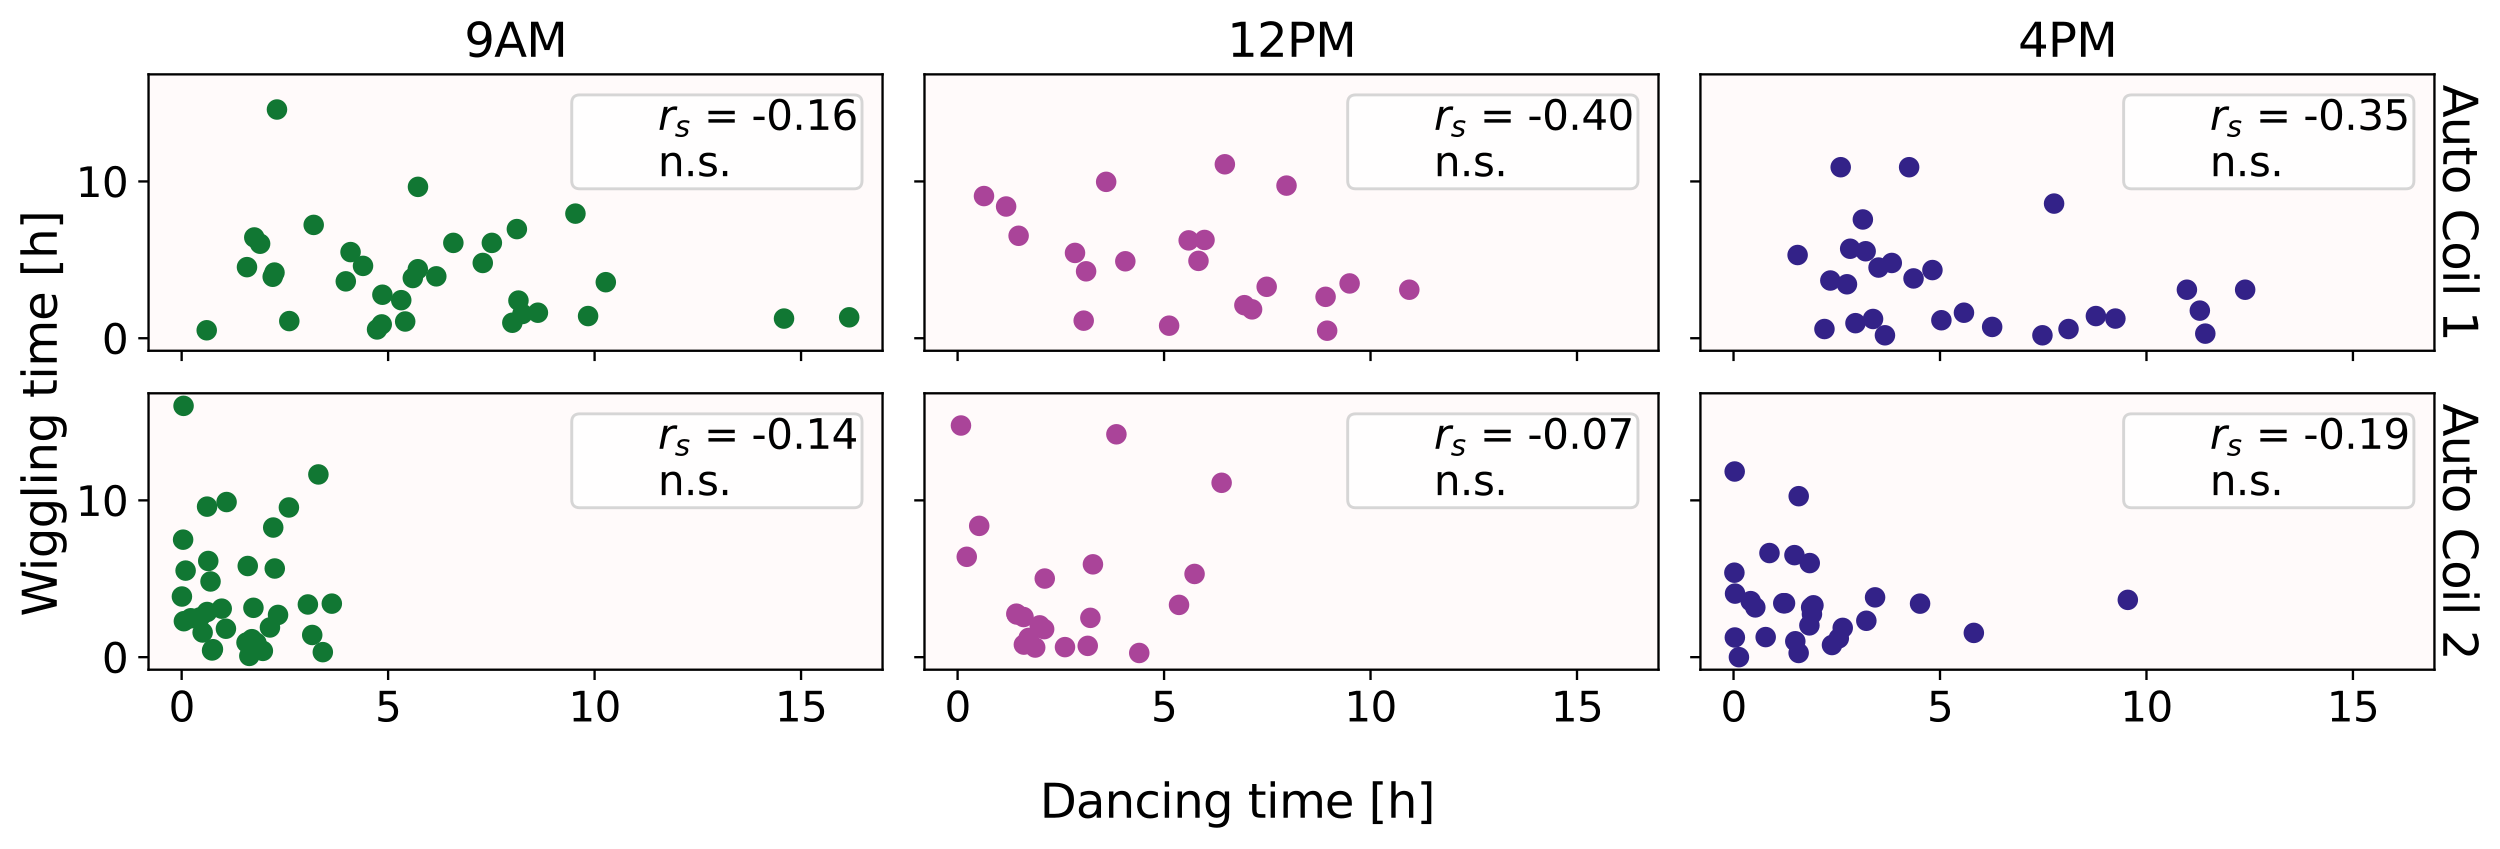 <?xml version="1.0" encoding="utf-8" standalone="no"?>
<!DOCTYPE svg PUBLIC "-//W3C//DTD SVG 1.1//EN"
  "http://www.w3.org/Graphics/SVG/1.1/DTD/svg11.dtd">
<svg xmlns:xlink="http://www.w3.org/1999/xlink" width="852.442pt" height="289.358pt" viewBox="0 0 852.442 289.358" xmlns="http://www.w3.org/2000/svg" version="1.1">
 <defs>
  <style type="text/css">*{stroke-linejoin: round; stroke-linecap: butt}</style>
 </defs>
 <g id="figure_1">
  <g id="patch_1">
   <path d="M 0 289.358 
L 852.442 289.358 
L 852.442 0 
L 0 0 
z
" style="fill: #ffffff"/>
  </g>
  <g id="axes_1">
   <g id="patch_2">
    <path d="M 50.65 119.608 
L 300.929 119.608 
L 300.929 25.358 
L 50.65 25.358 
z
" style="fill: #fffafa"/>
   </g>
   <g id="PathCollection_1">
    <defs>
     <path id="me88643eef7" d="M 0 3 
C 0.796 3 1.559 2.684 2.121 2.121 
C 2.684 1.559 3 0.796 3 0 
C 3 -0.796 2.684 -1.559 2.121 -2.121 
C 1.559 -2.684 0.796 -3 0 -3 
C -0.796 -3 -1.559 -2.684 -2.121 -2.121 
C -2.684 -1.559 -3 -0.796 -3 0 
C -3 0.796 -2.684 1.559 -2.121 2.121 
C -1.559 2.684 -0.796 3 0 3 
z
" style="stroke: #117733"/>
    </defs>
    <g clip-path="url(#p1fd235dfdc)">
     <use xlink:href="#me88643eef7" x="176.779" y="102.493" style="fill: #117733; stroke: #117733"/>
     <use xlink:href="#me88643eef7" x="206.564" y="96.22" style="fill: #117733; stroke: #117733"/>
     <use xlink:href="#me88643eef7" x="130.393" y="100.497" style="fill: #117733; stroke: #117733"/>
     <use xlink:href="#me88643eef7" x="183.411" y="106.628" style="fill: #117733; stroke: #117733"/>
     <use xlink:href="#me88643eef7" x="117.907" y="95.935" style="fill: #117733; stroke: #117733"/>
     <use xlink:href="#me88643eef7" x="123.779" y="90.66" style="fill: #117733; stroke: #117733"/>
     <use xlink:href="#me88643eef7" x="98.642" y="109.479" style="fill: #117733; stroke: #117733"/>
     <use xlink:href="#me88643eef7" x="148.765" y="94.224" style="fill: #117733; stroke: #117733"/>
     <use xlink:href="#me88643eef7" x="142.521" y="63.715" style="fill: #117733; stroke: #117733"/>
     <use xlink:href="#me88643eef7" x="167.711" y="82.819" style="fill: #117733; stroke: #117733"/>
     <use xlink:href="#me88643eef7" x="130.159" y="110.62" style="fill: #117733; stroke: #117733"/>
     <use xlink:href="#me88643eef7" x="136.813" y="102.351" style="fill: #117733; stroke: #117733"/>
     <use xlink:href="#me88643eef7" x="196.209" y="72.839" style="fill: #117733; stroke: #117733"/>
     <use xlink:href="#me88643eef7" x="138.16" y="109.622" style="fill: #117733; stroke: #117733"/>
     <use xlink:href="#me88643eef7" x="128.567" y="112.33" style="fill: #117733; stroke: #117733"/>
     <use xlink:href="#me88643eef7" x="86.708" y="80.966" style="fill: #117733; stroke: #117733"/>
     <use xlink:href="#me88643eef7" x="140.758" y="94.795" style="fill: #117733; stroke: #117733"/>
     <use xlink:href="#me88643eef7" x="92.986" y="94.367" style="fill: #117733; stroke: #117733"/>
     <use xlink:href="#me88643eef7" x="176.242" y="78.114" style="fill: #117733; stroke: #117733"/>
     <use xlink:href="#me88643eef7" x="200.521" y="107.768" style="fill: #117733; stroke: #117733"/>
     <use xlink:href="#me88643eef7" x="289.553" y="108.196" style="fill: #117733; stroke: #117733"/>
     <use xlink:href="#me88643eef7" x="178.145" y="107.055" style="fill: #117733; stroke: #117733"/>
     <use xlink:href="#me88643eef7" x="94.44" y="37.34" style="fill: #117733; stroke: #117733"/>
     <use xlink:href="#me88643eef7" x="154.579" y="82.819" style="fill: #117733; stroke: #117733"/>
     <use xlink:href="#me88643eef7" x="164.612" y="89.662" style="fill: #117733; stroke: #117733"/>
     <use xlink:href="#me88643eef7" x="106.963" y="76.689" style="fill: #117733; stroke: #117733"/>
     <use xlink:href="#me88643eef7" x="142.463" y="91.801" style="fill: #117733; stroke: #117733"/>
     <use xlink:href="#me88643eef7" x="70.486" y="112.616" style="fill: #117733; stroke: #117733"/>
     <use xlink:href="#me88643eef7" x="267.332" y="108.624" style="fill: #117733; stroke: #117733"/>
     <use xlink:href="#me88643eef7" x="88.69" y="83.104" style="fill: #117733; stroke: #117733"/>
     <use xlink:href="#me88643eef7" x="174.696" y="110.049" style="fill: #117733; stroke: #117733"/>
     <use xlink:href="#me88643eef7" x="119.532" y="85.956" style="fill: #117733; stroke: #117733"/>
     <use xlink:href="#me88643eef7" x="84.216" y="91.088" style="fill: #117733; stroke: #117733"/>
     <use xlink:href="#me88643eef7" x="93.594" y="92.941" style="fill: #117733; stroke: #117733"/>
    </g>
   </g>
   <g id="matplotlib.axis_1">
    <g id="xtick_1">
     <g id="line2d_1">
      <defs>
       <path id="m2aa6ee120a" d="M 0 0 
L 0 3.5 
" style="stroke: #000000; stroke-width: 0.8"/>
      </defs>
      <g>
       <use xlink:href="#m2aa6ee120a" x="61.939" y="119.608" style="stroke: #000000; stroke-width: 0.8"/>
      </g>
     </g>
    </g>
    <g id="xtick_2">
     <g id="line2d_2">
      <g>
       <use xlink:href="#m2aa6ee120a" x="132.339" y="119.608" style="stroke: #000000; stroke-width: 0.8"/>
      </g>
     </g>
    </g>
    <g id="xtick_3">
     <g id="line2d_3">
      <g>
       <use xlink:href="#m2aa6ee120a" x="202.74" y="119.608" style="stroke: #000000; stroke-width: 0.8"/>
      </g>
     </g>
    </g>
    <g id="xtick_4">
     <g id="line2d_4">
      <g>
       <use xlink:href="#m2aa6ee120a" x="273.14" y="119.608" style="stroke: #000000; stroke-width: 0.8"/>
      </g>
     </g>
    </g>
   </g>
   <g id="matplotlib.axis_2">
    <g id="ytick_1">
     <g id="line2d_5">
      <defs>
       <path id="mae6827d4ae" d="M 0 0 
L -3.5 0 
" style="stroke: #000000; stroke-width: 0.8"/>
      </defs>
      <g>
       <use xlink:href="#mae6827d4ae" x="50.65" y="115.324" style="stroke: #000000; stroke-width: 0.8"/>
      </g>
     </g>
     <g id="text_1">
      <!-- 0 -->
      <g transform="translate(34.742 120.643) scale(0.14 -0.14)">
       <defs>
        <path id="DejaVuSans-30" d="M 2034 4250 
Q 1547 4250 1301 3770 
Q 1056 3291 1056 2328 
Q 1056 1369 1301 889 
Q 1547 409 2034 409 
Q 2525 409 2770 889 
Q 3016 1369 3016 2328 
Q 3016 3291 2770 3770 
Q 2525 4250 2034 4250 
z
M 2034 4750 
Q 2819 4750 3233 4129 
Q 3647 3509 3647 2328 
Q 3647 1150 3233 529 
Q 2819 -91 2034 -91 
Q 1250 -91 836 529 
Q 422 1150 422 2328 
Q 422 3509 836 4129 
Q 1250 4750 2034 4750 
z
" transform="scale(0.016)"/>
       </defs>
       <use xlink:href="#DejaVuSans-30"/>
      </g>
     </g>
    </g>
    <g id="ytick_2">
     <g id="line2d_6">
      <g>
       <use xlink:href="#mae6827d4ae" x="50.65" y="61.862" style="stroke: #000000; stroke-width: 0.8"/>
      </g>
     </g>
     <g id="text_2">
      <!-- 10 -->
      <g transform="translate(25.835 67.181) scale(0.14 -0.14)">
       <defs>
        <path id="DejaVuSans-31" d="M 794 531 
L 1825 531 
L 1825 4091 
L 703 3866 
L 703 4441 
L 1819 4666 
L 2450 4666 
L 2450 531 
L 3481 531 
L 3481 0 
L 794 0 
L 794 531 
z
" transform="scale(0.016)"/>
       </defs>
       <use xlink:href="#DejaVuSans-31"/>
       <use xlink:href="#DejaVuSans-30" x="63.623"/>
      </g>
     </g>
    </g>
   </g>
   <g id="patch_3">
    <path d="M 50.65 119.608 
L 50.65 25.358 
" style="fill: none; stroke: #000000; stroke-width: 0.8; stroke-linejoin: miter; stroke-linecap: square"/>
   </g>
   <g id="patch_4">
    <path d="M 300.929 119.608 
L 300.929 25.358 
" style="fill: none; stroke: #000000; stroke-width: 0.8; stroke-linejoin: miter; stroke-linecap: square"/>
   </g>
   <g id="patch_5">
    <path d="M 50.65 119.608 
L 300.929 119.608 
" style="fill: none; stroke: #000000; stroke-width: 0.8; stroke-linejoin: miter; stroke-linecap: square"/>
   </g>
   <g id="patch_6">
    <path d="M 50.65 25.358 
L 300.929 25.358 
" style="fill: none; stroke: #000000; stroke-width: 0.8; stroke-linejoin: miter; stroke-linecap: square"/>
   </g>
   <g id="text_3">
    <!-- 9AM -->
    <g transform="translate(158.325 19.358) scale(0.16 -0.16)">
     <defs>
      <path id="DejaVuSans-39" d="M 703 97 
L 703 672 
Q 941 559 1184 500 
Q 1428 441 1663 441 
Q 2288 441 2617 861 
Q 2947 1281 2994 2138 
Q 2813 1869 2534 1725 
Q 2256 1581 1919 1581 
Q 1219 1581 811 2004 
Q 403 2428 403 3163 
Q 403 3881 828 4315 
Q 1253 4750 1959 4750 
Q 2769 4750 3195 4129 
Q 3622 3509 3622 2328 
Q 3622 1225 3098 567 
Q 2575 -91 1691 -91 
Q 1453 -91 1209 -44 
Q 966 3 703 97 
z
M 1959 2075 
Q 2384 2075 2632 2365 
Q 2881 2656 2881 3163 
Q 2881 3666 2632 3958 
Q 2384 4250 1959 4250 
Q 1534 4250 1286 3958 
Q 1038 3666 1038 3163 
Q 1038 2656 1286 2365 
Q 1534 2075 1959 2075 
z
" transform="scale(0.016)"/>
      <path id="DejaVuSans-41" d="M 2188 4044 
L 1331 1722 
L 3047 1722 
L 2188 4044 
z
M 1831 4666 
L 2547 4666 
L 4325 0 
L 3669 0 
L 3244 1197 
L 1141 1197 
L 716 0 
L 50 0 
L 1831 4666 
z
" transform="scale(0.016)"/>
      <path id="DejaVuSans-4d" d="M 628 4666 
L 1569 4666 
L 2759 1491 
L 3956 4666 
L 4897 4666 
L 4897 0 
L 4281 0 
L 4281 4097 
L 3078 897 
L 2444 897 
L 1241 4097 
L 1241 0 
L 628 0 
L 628 4666 
z
" transform="scale(0.016)"/>
     </defs>
     <use xlink:href="#DejaVuSans-39"/>
     <use xlink:href="#DejaVuSans-41" x="63.623"/>
     <use xlink:href="#DejaVuSans-4d" x="132.031"/>
    </g>
   </g>
   <g id="legend_1">
    <g id="patch_7">
     <path d="M 197.749 64.384 
L 291.129 64.384 
Q 293.929 64.384 293.929 61.584 
L 293.929 35.157 
Q 293.929 32.358 291.129 32.358 
L 197.749 32.358 
Q 194.949 32.358 194.949 35.157 
L 194.949 61.584 
Q 194.949 64.384 197.749 64.384 
z
" style="fill: #ffffff; opacity: 0.8; stroke: #cccccc; stroke-linejoin: miter"/>
    </g>
    <g id="PathCollection_2">
     <defs>
      <path id="m165c2d4017" d="M 0 0 
C 0 0 0 0 0 0 
C 0 0 0 0 0 0 
C 0 0 0 0 0 0 
C 0 0 0 0 0 0 
C 0 0 0 0 0 0 
C 0 0 0 0 0 0 
C 0 0 0 0 0 0 
C 0 0 0 0 0 0 
z
" style="stroke: #117733"/>
     </defs>
     <g>
      <use xlink:href="#m165c2d4017" x="210.349" y="50.015" style="fill: #117733; stroke: #117733"/>
     </g>
    </g>
    <g id="text_4">
     <!-- $r_s$ = -0.16 -->
     <g transform="translate(224.349 44.395) scale(0.14 -0.14)">
      <defs>
       <path id="DejaVuSans-Oblique-72" d="M 2853 2969 
Q 2766 3016 2653 3041 
Q 2541 3066 2413 3066 
Q 1953 3066 1609 2717 
Q 1266 2369 1153 1784 
L 800 0 
L 225 0 
L 909 3500 
L 1484 3500 
L 1375 2956 
Q 1603 3259 1920 3421 
Q 2238 3584 2597 3584 
Q 2691 3584 2781 3573 
Q 2872 3563 2963 3538 
L 2853 2969 
z
" transform="scale(0.016)"/>
       <path id="DejaVuSans-Oblique-73" d="M 3200 3397 
L 3091 2853 
Q 2863 2978 2609 3040 
Q 2356 3103 2088 3103 
Q 1634 3103 1373 2948 
Q 1113 2794 1113 2528 
Q 1113 2219 1719 2053 
Q 1766 2041 1788 2034 
L 1972 1978 
Q 2547 1819 2739 1644 
Q 2931 1469 2931 1166 
Q 2931 609 2489 259 
Q 2047 -91 1331 -91 
Q 1053 -91 747 -37 
Q 441 16 72 128 
L 184 722 
Q 500 559 806 475 
Q 1113 391 1394 391 
Q 1816 391 2080 572 
Q 2344 753 2344 1031 
Q 2344 1331 1650 1516 
L 1591 1531 
L 1394 1581 
Q 956 1697 753 1886 
Q 550 2075 550 2369 
Q 550 2928 970 3256 
Q 1391 3584 2113 3584 
Q 2397 3584 2667 3537 
Q 2938 3491 3200 3397 
z
" transform="scale(0.016)"/>
       <path id="DejaVuSans-20" transform="scale(0.016)"/>
       <path id="DejaVuSans-3d" d="M 678 2906 
L 4684 2906 
L 4684 2381 
L 678 2381 
L 678 2906 
z
M 678 1631 
L 4684 1631 
L 4684 1100 
L 678 1100 
L 678 1631 
z
" transform="scale(0.016)"/>
       <path id="DejaVuSans-2d" d="M 313 2009 
L 1997 2009 
L 1997 1497 
L 313 1497 
L 313 2009 
z
" transform="scale(0.016)"/>
       <path id="DejaVuSans-2e" d="M 684 794 
L 1344 794 
L 1344 0 
L 684 0 
L 684 794 
z
" transform="scale(0.016)"/>
       <path id="DejaVuSans-36" d="M 2113 2584 
Q 1688 2584 1439 2293 
Q 1191 2003 1191 1497 
Q 1191 994 1439 701 
Q 1688 409 2113 409 
Q 2538 409 2786 701 
Q 3034 994 3034 1497 
Q 3034 2003 2786 2293 
Q 2538 2584 2113 2584 
z
M 3366 4563 
L 3366 3988 
Q 3128 4100 2886 4159 
Q 2644 4219 2406 4219 
Q 1781 4219 1451 3797 
Q 1122 3375 1075 2522 
Q 1259 2794 1537 2939 
Q 1816 3084 2150 3084 
Q 2853 3084 3261 2657 
Q 3669 2231 3669 1497 
Q 3669 778 3244 343 
Q 2819 -91 2113 -91 
Q 1303 -91 875 529 
Q 447 1150 447 2328 
Q 447 3434 972 4092 
Q 1497 4750 2381 4750 
Q 2619 4750 2861 4703 
Q 3103 4656 3366 4563 
z
" transform="scale(0.016)"/>
      </defs>
      <use xlink:href="#DejaVuSans-Oblique-72" transform="translate(0 0.781)"/>
      <use xlink:href="#DejaVuSans-Oblique-73" transform="translate(41.113 -15.625) scale(0.7)"/>
      <use xlink:href="#DejaVuSans-20" transform="translate(80.317 0.781)"/>
      <use xlink:href="#DejaVuSans-3d" transform="translate(112.104 0.781)"/>
      <use xlink:href="#DejaVuSans-20" transform="translate(195.894 0.781)"/>
      <use xlink:href="#DejaVuSans-2d" transform="translate(227.681 0.781)"/>
      <use xlink:href="#DejaVuSans-30" transform="translate(263.765 0.781)"/>
      <use xlink:href="#DejaVuSans-2e" transform="translate(327.388 0.781)"/>
      <use xlink:href="#DejaVuSans-31" transform="translate(359.175 0.781)"/>
      <use xlink:href="#DejaVuSans-36" transform="translate(422.798 0.781)"/>
     </g>
     <!-- n.s. -->
     <g transform="translate(224.349 60.072) scale(0.14 -0.14)">
      <defs>
       <path id="DejaVuSans-6e" d="M 3513 2113 
L 3513 0 
L 2938 0 
L 2938 2094 
Q 2938 2591 2744 2837 
Q 2550 3084 2163 3084 
Q 1697 3084 1428 2787 
Q 1159 2491 1159 1978 
L 1159 0 
L 581 0 
L 581 3500 
L 1159 3500 
L 1159 2956 
Q 1366 3272 1645 3428 
Q 1925 3584 2291 3584 
Q 2894 3584 3203 3211 
Q 3513 2838 3513 2113 
z
" transform="scale(0.016)"/>
       <path id="DejaVuSans-73" d="M 2834 3397 
L 2834 2853 
Q 2591 2978 2328 3040 
Q 2066 3103 1784 3103 
Q 1356 3103 1142 2972 
Q 928 2841 928 2578 
Q 928 2378 1081 2264 
Q 1234 2150 1697 2047 
L 1894 2003 
Q 2506 1872 2764 1633 
Q 3022 1394 3022 966 
Q 3022 478 2636 193 
Q 2250 -91 1575 -91 
Q 1294 -91 989 -36 
Q 684 19 347 128 
L 347 722 
Q 666 556 975 473 
Q 1284 391 1588 391 
Q 1994 391 2212 530 
Q 2431 669 2431 922 
Q 2431 1156 2273 1281 
Q 2116 1406 1581 1522 
L 1381 1569 
Q 847 1681 609 1914 
Q 372 2147 372 2553 
Q 372 3047 722 3315 
Q 1072 3584 1716 3584 
Q 2034 3584 2315 3537 
Q 2597 3491 2834 3397 
z
" transform="scale(0.016)"/>
      </defs>
      <use xlink:href="#DejaVuSans-6e"/>
      <use xlink:href="#DejaVuSans-2e" x="63.379"/>
      <use xlink:href="#DejaVuSans-73" x="95.166"/>
      <use xlink:href="#DejaVuSans-2e" x="147.266"/>
     </g>
    </g>
   </g>
  </g>
  <g id="axes_2">
   <g id="patch_8">
    <path d="M 315.229 119.608 
L 565.509 119.608 
L 565.509 25.358 
L 315.229 25.358 
z
" style="fill: #fffafa"/>
   </g>
   <g id="PathCollection_3">
    <defs>
     <path id="me579857af6" d="M 0 3 
C 0.796 3 1.559 2.684 2.121 2.121 
C 2.684 1.559 3 0.796 3 0 
C 3 -0.796 2.684 -1.559 2.121 -2.121 
C 1.559 -2.684 0.796 -3 0 -3 
C -0.796 -3 -1.559 -2.684 -2.121 -2.121 
C -2.684 -1.559 -3 -0.796 -3 0 
C -3 0.796 -2.684 1.559 -2.121 2.121 
C -1.559 2.684 -0.796 3 0 3 
z
" style="stroke: #aa4499"/>
    </defs>
    <g clip-path="url(#pf51463c494)">
     <use xlink:href="#me579857af6" x="405.313" y="81.964" style="fill: #aa4499; stroke: #aa4499"/>
     <use xlink:href="#me579857af6" x="451.995" y="101.21" style="fill: #aa4499; stroke: #aa4499"/>
     <use xlink:href="#me579857af6" x="383.708" y="89.092" style="fill: #aa4499; stroke: #aa4499"/>
     <use xlink:href="#me579857af6" x="369.517" y="109.336" style="fill: #aa4499; stroke: #aa4499"/>
     <use xlink:href="#me579857af6" x="343.062" y="70.416" style="fill: #aa4499; stroke: #aa4499"/>
     <use xlink:href="#me579857af6" x="417.645" y="56.016" style="fill: #aa4499; stroke: #aa4499"/>
     <use xlink:href="#me579857af6" x="408.653" y="88.949" style="fill: #aa4499; stroke: #aa4499"/>
     <use xlink:href="#me579857af6" x="410.716" y="81.821" style="fill: #aa4499; stroke: #aa4499"/>
     <use xlink:href="#me579857af6" x="366.55" y="86.241" style="fill: #aa4499; stroke: #aa4499"/>
     <use xlink:href="#me579857af6" x="438.673" y="63.287" style="fill: #aa4499; stroke: #aa4499"/>
     <use xlink:href="#me579857af6" x="370.333" y="92.514" style="fill: #aa4499; stroke: #aa4499"/>
     <use xlink:href="#me579857af6" x="347.325" y="80.395" style="fill: #aa4499; stroke: #aa4499"/>
     <use xlink:href="#me579857af6" x="452.528" y="112.758" style="fill: #aa4499; stroke: #aa4499"/>
     <use xlink:href="#me579857af6" x="460.187" y="96.648" style="fill: #aa4499; stroke: #aa4499"/>
     <use xlink:href="#me579857af6" x="424.31" y="104.061" style="fill: #aa4499; stroke: #aa4499"/>
     <use xlink:href="#me579857af6" x="335.518" y="66.852" style="fill: #aa4499; stroke: #aa4499"/>
     <use xlink:href="#me579857af6" x="377.177" y="62.004" style="fill: #aa4499; stroke: #aa4499"/>
     <use xlink:href="#me579857af6" x="431.909" y="97.789" style="fill: #aa4499; stroke: #aa4499"/>
     <use xlink:href="#me579857af6" x="426.929" y="105.487" style="fill: #aa4499; stroke: #aa4499"/>
     <use xlink:href="#me579857af6" x="398.643" y="111.047" style="fill: #aa4499; stroke: #aa4499"/>
     <use xlink:href="#me579857af6" x="480.54" y="98.787" style="fill: #aa4499; stroke: #aa4499"/>
    </g>
   </g>
   <g id="matplotlib.axis_3">
    <g id="xtick_5">
     <g id="line2d_7">
      <g>
       <use xlink:href="#m2aa6ee120a" x="326.518" y="119.608" style="stroke: #000000; stroke-width: 0.8"/>
      </g>
     </g>
    </g>
    <g id="xtick_6">
     <g id="line2d_8">
      <g>
       <use xlink:href="#m2aa6ee120a" x="396.919" y="119.608" style="stroke: #000000; stroke-width: 0.8"/>
      </g>
     </g>
    </g>
    <g id="xtick_7">
     <g id="line2d_9">
      <g>
       <use xlink:href="#m2aa6ee120a" x="467.319" y="119.608" style="stroke: #000000; stroke-width: 0.8"/>
      </g>
     </g>
    </g>
    <g id="xtick_8">
     <g id="line2d_10">
      <g>
       <use xlink:href="#m2aa6ee120a" x="537.72" y="119.608" style="stroke: #000000; stroke-width: 0.8"/>
      </g>
     </g>
    </g>
   </g>
   <g id="matplotlib.axis_4">
    <g id="ytick_3">
     <g id="line2d_11">
      <g>
       <use xlink:href="#mae6827d4ae" x="315.229" y="115.324" style="stroke: #000000; stroke-width: 0.8"/>
      </g>
     </g>
    </g>
    <g id="ytick_4">
     <g id="line2d_12">
      <g>
       <use xlink:href="#mae6827d4ae" x="315.229" y="61.862" style="stroke: #000000; stroke-width: 0.8"/>
      </g>
     </g>
    </g>
   </g>
   <g id="patch_9">
    <path d="M 315.229 119.608 
L 315.229 25.358 
" style="fill: none; stroke: #000000; stroke-width: 0.8; stroke-linejoin: miter; stroke-linecap: square"/>
   </g>
   <g id="patch_10">
    <path d="M 565.509 119.608 
L 565.509 25.358 
" style="fill: none; stroke: #000000; stroke-width: 0.8; stroke-linejoin: miter; stroke-linecap: square"/>
   </g>
   <g id="patch_11">
    <path d="M 315.229 119.608 
L 565.509 119.608 
" style="fill: none; stroke: #000000; stroke-width: 0.8; stroke-linejoin: miter; stroke-linecap: square"/>
   </g>
   <g id="patch_12">
    <path d="M 315.229 25.358 
L 565.509 25.358 
" style="fill: none; stroke: #000000; stroke-width: 0.8; stroke-linejoin: miter; stroke-linecap: square"/>
   </g>
   <g id="text_5">
    <!-- 12PM -->
    <g transform="translate(418.463 19.358) scale(0.16 -0.16)">
     <defs>
      <path id="DejaVuSans-32" d="M 1228 531 
L 3431 531 
L 3431 0 
L 469 0 
L 469 531 
Q 828 903 1448 1529 
Q 2069 2156 2228 2338 
Q 2531 2678 2651 2914 
Q 2772 3150 2772 3378 
Q 2772 3750 2511 3984 
Q 2250 4219 1831 4219 
Q 1534 4219 1204 4116 
Q 875 4013 500 3803 
L 500 4441 
Q 881 4594 1212 4672 
Q 1544 4750 1819 4750 
Q 2544 4750 2975 4387 
Q 3406 4025 3406 3419 
Q 3406 3131 3298 2873 
Q 3191 2616 2906 2266 
Q 2828 2175 2409 1742 
Q 1991 1309 1228 531 
z
" transform="scale(0.016)"/>
      <path id="DejaVuSans-50" d="M 1259 4147 
L 1259 2394 
L 2053 2394 
Q 2494 2394 2734 2622 
Q 2975 2850 2975 3272 
Q 2975 3691 2734 3919 
Q 2494 4147 2053 4147 
L 1259 4147 
z
M 628 4666 
L 2053 4666 
Q 2838 4666 3239 4311 
Q 3641 3956 3641 3272 
Q 3641 2581 3239 2228 
Q 2838 1875 2053 1875 
L 1259 1875 
L 1259 0 
L 628 0 
L 628 4666 
z
" transform="scale(0.016)"/>
     </defs>
     <use xlink:href="#DejaVuSans-31"/>
     <use xlink:href="#DejaVuSans-32" x="63.623"/>
     <use xlink:href="#DejaVuSans-50" x="127.246"/>
     <use xlink:href="#DejaVuSans-4d" x="187.549"/>
    </g>
   </g>
   <g id="legend_2">
    <g id="patch_13">
     <path d="M 462.329 64.384 
L 555.709 64.384 
Q 558.509 64.384 558.509 61.584 
L 558.509 35.157 
Q 558.509 32.358 555.709 32.358 
L 462.329 32.358 
Q 459.529 32.358 459.529 35.157 
L 459.529 61.584 
Q 459.529 64.384 462.329 64.384 
z
" style="fill: #ffffff; opacity: 0.8; stroke: #cccccc; stroke-linejoin: miter"/>
    </g>
    <g id="PathCollection_4">
     <defs>
      <path id="mbcc1fa54be" d="M 0 0 
C 0 0 0 0 0 0 
C 0 0 0 0 0 0 
C 0 0 0 0 0 0 
C 0 0 0 0 0 0 
C 0 0 0 0 0 0 
C 0 0 0 0 0 0 
C 0 0 0 0 0 0 
C 0 0 0 0 0 0 
z
" style="stroke: #aa4499"/>
     </defs>
     <g>
      <use xlink:href="#mbcc1fa54be" x="474.929" y="50.015" style="fill: #aa4499; stroke: #aa4499"/>
     </g>
    </g>
    <g id="text_6">
     <!-- $r_s$ = -0.40 -->
     <g transform="translate(488.929 44.395) scale(0.14 -0.14)">
      <defs>
       <path id="DejaVuSans-34" d="M 2419 4116 
L 825 1625 
L 2419 1625 
L 2419 4116 
z
M 2253 4666 
L 3047 4666 
L 3047 1625 
L 3713 1625 
L 3713 1100 
L 3047 1100 
L 3047 0 
L 2419 0 
L 2419 1100 
L 313 1100 
L 313 1709 
L 2253 4666 
z
" transform="scale(0.016)"/>
      </defs>
      <use xlink:href="#DejaVuSans-Oblique-72" transform="translate(0 0.781)"/>
      <use xlink:href="#DejaVuSans-Oblique-73" transform="translate(41.113 -15.625) scale(0.7)"/>
      <use xlink:href="#DejaVuSans-20" transform="translate(80.317 0.781)"/>
      <use xlink:href="#DejaVuSans-3d" transform="translate(112.104 0.781)"/>
      <use xlink:href="#DejaVuSans-20" transform="translate(195.894 0.781)"/>
      <use xlink:href="#DejaVuSans-2d" transform="translate(227.681 0.781)"/>
      <use xlink:href="#DejaVuSans-30" transform="translate(263.765 0.781)"/>
      <use xlink:href="#DejaVuSans-2e" transform="translate(327.388 0.781)"/>
      <use xlink:href="#DejaVuSans-34" transform="translate(359.175 0.781)"/>
      <use xlink:href="#DejaVuSans-30" transform="translate(422.798 0.781)"/>
     </g>
     <!-- n.s. -->
     <g transform="translate(488.929 60.072) scale(0.14 -0.14)">
      <use xlink:href="#DejaVuSans-6e"/>
      <use xlink:href="#DejaVuSans-2e" x="63.379"/>
      <use xlink:href="#DejaVuSans-73" x="95.166"/>
      <use xlink:href="#DejaVuSans-2e" x="147.266"/>
     </g>
    </g>
   </g>
  </g>
  <g id="axes_3">
   <g id="patch_14">
    <path d="M 579.809 119.608 
L 830.088 119.608 
L 830.088 25.358 
L 579.809 25.358 
z
" style="fill: #fffafa"/>
   </g>
   <g id="PathCollection_5">
    <defs>
     <path id="m85e2b2c769" d="M 0 3 
C 0.796 3 1.559 2.684 2.121 2.121 
C 2.684 1.559 3 0.796 3 0 
C 3 -0.796 2.684 -1.559 2.121 -2.121 
C 1.559 -2.684 0.796 -3 0 -3 
C -0.796 -3 -1.559 -2.684 -2.121 -2.121 
C -2.684 -1.559 -3 -0.796 -3 0 
C -3 0.796 -2.684 1.559 -2.121 2.121 
C -1.559 2.684 -0.796 3 0 3 
z
" style="stroke: #332288"/>
    </defs>
    <g clip-path="url(#pb163dde628)">
     <use xlink:href="#m85e2b2c769" x="679.279" y="111.475" style="fill: #332288; stroke: #332288"/>
     <use xlink:href="#m85e2b2c769" x="612.944" y="86.953" style="fill: #332288; stroke: #332288"/>
     <use xlink:href="#m85e2b2c769" x="627.637" y="57.014" style="fill: #332288; stroke: #332288"/>
     <use xlink:href="#m85e2b2c769" x="696.424" y="114.326" style="fill: #332288; stroke: #332288"/>
     <use xlink:href="#m85e2b2c769" x="714.651" y="107.768" style="fill: #332288; stroke: #332288"/>
     <use xlink:href="#m85e2b2c769" x="645.053" y="89.662" style="fill: #332288; stroke: #332288"/>
     <use xlink:href="#m85e2b2c769" x="661.968" y="109.194" style="fill: #332288; stroke: #332288"/>
     <use xlink:href="#m85e2b2c769" x="669.663" y="106.628" style="fill: #332288; stroke: #332288"/>
     <use xlink:href="#m85e2b2c769" x="658.914" y="92.086" style="fill: #332288; stroke: #332288"/>
     <use xlink:href="#m85e2b2c769" x="745.681" y="98.787" style="fill: #332288; stroke: #332288"/>
     <use xlink:href="#m85e2b2c769" x="640.544" y="91.23" style="fill: #332288; stroke: #332288"/>
     <use xlink:href="#m85e2b2c769" x="751.954" y="113.756" style="fill: #332288; stroke: #332288"/>
     <use xlink:href="#m85e2b2c769" x="765.543" y="98.787" style="fill: #332288; stroke: #332288"/>
     <use xlink:href="#m85e2b2c769" x="629.772" y="96.933" style="fill: #332288; stroke: #332288"/>
     <use xlink:href="#m85e2b2c769" x="750.091" y="105.915" style="fill: #332288; stroke: #332288"/>
     <use xlink:href="#m85e2b2c769" x="636.142" y="85.67" style="fill: #332288; stroke: #332288"/>
     <use xlink:href="#m85e2b2c769" x="630.868" y="84.815" style="fill: #332288; stroke: #332288"/>
     <use xlink:href="#m85e2b2c769" x="638.666" y="108.766" style="fill: #332288; stroke: #332288"/>
     <use xlink:href="#m85e2b2c769" x="635.188" y="74.835" style="fill: #332288; stroke: #332288"/>
     <use xlink:href="#m85e2b2c769" x="700.394" y="69.418" style="fill: #332288; stroke: #332288"/>
     <use xlink:href="#m85e2b2c769" x="705.32" y="112.188" style="fill: #332288; stroke: #332288"/>
     <use xlink:href="#m85e2b2c769" x="642.723" y="114.326" style="fill: #332288; stroke: #332288"/>
     <use xlink:href="#m85e2b2c769" x="622.097" y="112.188" style="fill: #332288; stroke: #332288"/>
     <use xlink:href="#m85e2b2c769" x="632.674" y="110.192" style="fill: #332288; stroke: #332288"/>
     <use xlink:href="#m85e2b2c769" x="650.968" y="57.014" style="fill: #332288; stroke: #332288"/>
     <use xlink:href="#m85e2b2c769" x="624.107" y="95.65" style="fill: #332288; stroke: #332288"/>
     <use xlink:href="#m85e2b2c769" x="652.473" y="94.937" style="fill: #332288; stroke: #332288"/>
     <use xlink:href="#m85e2b2c769" x="721.297" y="108.624" style="fill: #332288; stroke: #332288"/>
    </g>
   </g>
   <g id="matplotlib.axis_5">
    <g id="xtick_9">
     <g id="line2d_13">
      <g>
       <use xlink:href="#m2aa6ee120a" x="591.097" y="119.608" style="stroke: #000000; stroke-width: 0.8"/>
      </g>
     </g>
    </g>
    <g id="xtick_10">
     <g id="line2d_14">
      <g>
       <use xlink:href="#m2aa6ee120a" x="661.498" y="119.608" style="stroke: #000000; stroke-width: 0.8"/>
      </g>
     </g>
    </g>
    <g id="xtick_11">
     <g id="line2d_15">
      <g>
       <use xlink:href="#m2aa6ee120a" x="731.899" y="119.608" style="stroke: #000000; stroke-width: 0.8"/>
      </g>
     </g>
    </g>
    <g id="xtick_12">
     <g id="line2d_16">
      <g>
       <use xlink:href="#m2aa6ee120a" x="802.299" y="119.608" style="stroke: #000000; stroke-width: 0.8"/>
      </g>
     </g>
    </g>
   </g>
   <g id="matplotlib.axis_6">
    <g id="ytick_5">
     <g id="line2d_17">
      <g>
       <use xlink:href="#mae6827d4ae" x="579.809" y="115.324" style="stroke: #000000; stroke-width: 0.8"/>
      </g>
     </g>
    </g>
    <g id="ytick_6">
     <g id="line2d_18">
      <g>
       <use xlink:href="#mae6827d4ae" x="579.809" y="61.862" style="stroke: #000000; stroke-width: 0.8"/>
      </g>
     </g>
    </g>
   </g>
   <g id="patch_15">
    <path d="M 579.809 119.608 
L 579.809 25.358 
" style="fill: none; stroke: #000000; stroke-width: 0.8; stroke-linejoin: miter; stroke-linecap: square"/>
   </g>
   <g id="patch_16">
    <path d="M 830.088 119.608 
L 830.088 25.358 
" style="fill: none; stroke: #000000; stroke-width: 0.8; stroke-linejoin: miter; stroke-linecap: square"/>
   </g>
   <g id="patch_17">
    <path d="M 579.809 119.608 
L 830.088 119.608 
" style="fill: none; stroke: #000000; stroke-width: 0.8; stroke-linejoin: miter; stroke-linecap: square"/>
   </g>
   <g id="patch_18">
    <path d="M 579.809 25.358 
L 830.088 25.358 
" style="fill: none; stroke: #000000; stroke-width: 0.8; stroke-linejoin: miter; stroke-linecap: square"/>
   </g>
   <g id="text_7">
    <!-- Auto Coil 1 -->
    <g transform="translate(833.084 28.879) rotate(-270) scale(0.16 -0.16)">
     <defs>
      <path id="DejaVuSans-75" d="M 544 1381 
L 544 3500 
L 1119 3500 
L 1119 1403 
Q 1119 906 1312 657 
Q 1506 409 1894 409 
Q 2359 409 2629 706 
Q 2900 1003 2900 1516 
L 2900 3500 
L 3475 3500 
L 3475 0 
L 2900 0 
L 2900 538 
Q 2691 219 2414 64 
Q 2138 -91 1772 -91 
Q 1169 -91 856 284 
Q 544 659 544 1381 
z
M 1991 3584 
L 1991 3584 
z
" transform="scale(0.016)"/>
      <path id="DejaVuSans-74" d="M 1172 4494 
L 1172 3500 
L 2356 3500 
L 2356 3053 
L 1172 3053 
L 1172 1153 
Q 1172 725 1289 603 
Q 1406 481 1766 481 
L 2356 481 
L 2356 0 
L 1766 0 
Q 1100 0 847 248 
Q 594 497 594 1153 
L 594 3053 
L 172 3053 
L 172 3500 
L 594 3500 
L 594 4494 
L 1172 4494 
z
" transform="scale(0.016)"/>
      <path id="DejaVuSans-6f" d="M 1959 3097 
Q 1497 3097 1228 2736 
Q 959 2375 959 1747 
Q 959 1119 1226 758 
Q 1494 397 1959 397 
Q 2419 397 2687 759 
Q 2956 1122 2956 1747 
Q 2956 2369 2687 2733 
Q 2419 3097 1959 3097 
z
M 1959 3584 
Q 2709 3584 3137 3096 
Q 3566 2609 3566 1747 
Q 3566 888 3137 398 
Q 2709 -91 1959 -91 
Q 1206 -91 779 398 
Q 353 888 353 1747 
Q 353 2609 779 3096 
Q 1206 3584 1959 3584 
z
" transform="scale(0.016)"/>
      <path id="DejaVuSans-43" d="M 4122 4306 
L 4122 3641 
Q 3803 3938 3442 4084 
Q 3081 4231 2675 4231 
Q 1875 4231 1450 3742 
Q 1025 3253 1025 2328 
Q 1025 1406 1450 917 
Q 1875 428 2675 428 
Q 3081 428 3442 575 
Q 3803 722 4122 1019 
L 4122 359 
Q 3791 134 3420 21 
Q 3050 -91 2638 -91 
Q 1578 -91 968 557 
Q 359 1206 359 2328 
Q 359 3453 968 4101 
Q 1578 4750 2638 4750 
Q 3056 4750 3426 4639 
Q 3797 4528 4122 4306 
z
" transform="scale(0.016)"/>
      <path id="DejaVuSans-69" d="M 603 3500 
L 1178 3500 
L 1178 0 
L 603 0 
L 603 3500 
z
M 603 4863 
L 1178 4863 
L 1178 4134 
L 603 4134 
L 603 4863 
z
" transform="scale(0.016)"/>
      <path id="DejaVuSans-6c" d="M 603 4863 
L 1178 4863 
L 1178 0 
L 603 0 
L 603 4863 
z
" transform="scale(0.016)"/>
     </defs>
     <use xlink:href="#DejaVuSans-41"/>
     <use xlink:href="#DejaVuSans-75" x="68.408"/>
     <use xlink:href="#DejaVuSans-74" x="131.787"/>
     <use xlink:href="#DejaVuSans-6f" x="170.996"/>
     <use xlink:href="#DejaVuSans-20" x="232.178"/>
     <use xlink:href="#DejaVuSans-43" x="263.965"/>
     <use xlink:href="#DejaVuSans-6f" x="333.789"/>
     <use xlink:href="#DejaVuSans-69" x="394.971"/>
     <use xlink:href="#DejaVuSans-6c" x="422.754"/>
     <use xlink:href="#DejaVuSans-20" x="450.537"/>
     <use xlink:href="#DejaVuSans-31" x="482.324"/>
    </g>
   </g>
   <g id="text_8">
    <!-- 4PM -->
    <g transform="translate(688.132 19.358) scale(0.16 -0.16)">
     <use xlink:href="#DejaVuSans-34"/>
     <use xlink:href="#DejaVuSans-50" x="63.623"/>
     <use xlink:href="#DejaVuSans-4d" x="123.926"/>
    </g>
   </g>
   <g id="legend_3">
    <g id="patch_19">
     <path d="M 726.908 64.384 
L 820.288 64.384 
Q 823.088 64.384 823.088 61.584 
L 823.088 35.157 
Q 823.088 32.358 820.288 32.358 
L 726.908 32.358 
Q 724.108 32.358 724.108 35.157 
L 724.108 61.584 
Q 724.108 64.384 726.908 64.384 
z
" style="fill: #ffffff; opacity: 0.8; stroke: #cccccc; stroke-linejoin: miter"/>
    </g>
    <g id="PathCollection_6">
     <defs>
      <path id="m9b95d2a6fa" d="M 0 0 
C 0 0 0 0 0 0 
C 0 0 0 0 0 0 
C 0 0 0 0 0 0 
C 0 0 0 0 0 0 
C 0 0 0 0 0 0 
C 0 0 0 0 0 0 
C 0 0 0 0 0 0 
C 0 0 0 0 0 0 
z
" style="stroke: #332288"/>
     </defs>
     <g>
      <use xlink:href="#m9b95d2a6fa" x="739.508" y="50.015" style="fill: #332288; stroke: #332288"/>
     </g>
    </g>
    <g id="text_9">
     <!-- $r_s$ = -0.35 -->
     <g transform="translate(753.508 44.395) scale(0.14 -0.14)">
      <defs>
       <path id="DejaVuSans-33" d="M 2597 2516 
Q 3050 2419 3304 2112 
Q 3559 1806 3559 1356 
Q 3559 666 3084 287 
Q 2609 -91 1734 -91 
Q 1441 -91 1130 -33 
Q 819 25 488 141 
L 488 750 
Q 750 597 1062 519 
Q 1375 441 1716 441 
Q 2309 441 2620 675 
Q 2931 909 2931 1356 
Q 2931 1769 2642 2001 
Q 2353 2234 1838 2234 
L 1294 2234 
L 1294 2753 
L 1863 2753 
Q 2328 2753 2575 2939 
Q 2822 3125 2822 3475 
Q 2822 3834 2567 4026 
Q 2313 4219 1838 4219 
Q 1578 4219 1281 4162 
Q 984 4106 628 3988 
L 628 4550 
Q 988 4650 1302 4700 
Q 1616 4750 1894 4750 
Q 2613 4750 3031 4423 
Q 3450 4097 3450 3541 
Q 3450 3153 3228 2886 
Q 3006 2619 2597 2516 
z
" transform="scale(0.016)"/>
       <path id="DejaVuSans-35" d="M 691 4666 
L 3169 4666 
L 3169 4134 
L 1269 4134 
L 1269 2991 
Q 1406 3038 1543 3061 
Q 1681 3084 1819 3084 
Q 2600 3084 3056 2656 
Q 3513 2228 3513 1497 
Q 3513 744 3044 326 
Q 2575 -91 1722 -91 
Q 1428 -91 1123 -41 
Q 819 9 494 109 
L 494 744 
Q 775 591 1075 516 
Q 1375 441 1709 441 
Q 2250 441 2565 725 
Q 2881 1009 2881 1497 
Q 2881 1984 2565 2268 
Q 2250 2553 1709 2553 
Q 1456 2553 1204 2497 
Q 953 2441 691 2322 
L 691 4666 
z
" transform="scale(0.016)"/>
      </defs>
      <use xlink:href="#DejaVuSans-Oblique-72" transform="translate(0 0.781)"/>
      <use xlink:href="#DejaVuSans-Oblique-73" transform="translate(41.113 -15.625) scale(0.7)"/>
      <use xlink:href="#DejaVuSans-20" transform="translate(80.317 0.781)"/>
      <use xlink:href="#DejaVuSans-3d" transform="translate(112.104 0.781)"/>
      <use xlink:href="#DejaVuSans-20" transform="translate(195.894 0.781)"/>
      <use xlink:href="#DejaVuSans-2d" transform="translate(227.681 0.781)"/>
      <use xlink:href="#DejaVuSans-30" transform="translate(263.765 0.781)"/>
      <use xlink:href="#DejaVuSans-2e" transform="translate(327.388 0.781)"/>
      <use xlink:href="#DejaVuSans-33" transform="translate(359.175 0.781)"/>
      <use xlink:href="#DejaVuSans-35" transform="translate(422.798 0.781)"/>
     </g>
     <!-- n.s. -->
     <g transform="translate(753.508 60.072) scale(0.14 -0.14)">
      <use xlink:href="#DejaVuSans-6e"/>
      <use xlink:href="#DejaVuSans-2e" x="63.379"/>
      <use xlink:href="#DejaVuSans-73" x="95.166"/>
      <use xlink:href="#DejaVuSans-2e" x="147.266"/>
     </g>
    </g>
   </g>
  </g>
  <g id="axes_4">
   <g id="patch_20">
    <path d="M 50.65 228.357 
L 300.929 228.357 
L 300.929 134.107 
L 50.65 134.107 
z
" style="fill: #fffafa"/>
   </g>
   <g id="PathCollection_7">
    <g clip-path="url(#peffa8f0a2c)">
     <use xlink:href="#me88643eef7" x="84.054" y="219.084" style="fill: #117733; stroke: #117733"/>
     <use xlink:href="#me88643eef7" x="85.02" y="223.646" style="fill: #117733; stroke: #117733"/>
     <use xlink:href="#me88643eef7" x="87.427" y="219.226" style="fill: #117733; stroke: #117733"/>
     <use xlink:href="#me88643eef7" x="92.046" y="213.951" style="fill: #117733; stroke: #117733"/>
     <use xlink:href="#me88643eef7" x="77.032" y="214.379" style="fill: #117733; stroke: #117733"/>
     <use xlink:href="#me88643eef7" x="70.606" y="172.749" style="fill: #117733; stroke: #117733"/>
     <use xlink:href="#me88643eef7" x="85.883" y="217.943" style="fill: #117733; stroke: #117733"/>
     <use xlink:href="#me88643eef7" x="71.784" y="198.269" style="fill: #117733; stroke: #117733"/>
     <use xlink:href="#me88643eef7" x="63.289" y="194.562" style="fill: #117733; stroke: #117733"/>
     <use xlink:href="#me88643eef7" x="86.414" y="207.25" style="fill: #117733; stroke: #117733"/>
     <use xlink:href="#me88643eef7" x="68.154" y="210.53" style="fill: #117733; stroke: #117733"/>
     <use xlink:href="#me88643eef7" x="106.462" y="216.517" style="fill: #117733; stroke: #117733"/>
     <use xlink:href="#me88643eef7" x="62.434" y="184.012" style="fill: #117733; stroke: #117733"/>
     <use xlink:href="#me88643eef7" x="104.979" y="206.11" style="fill: #117733; stroke: #117733"/>
     <use xlink:href="#me88643eef7" x="75.6" y="207.536" style="fill: #117733; stroke: #117733"/>
     <use xlink:href="#me88643eef7" x="94.801" y="209.674" style="fill: #117733; stroke: #117733"/>
     <use xlink:href="#me88643eef7" x="69.092" y="215.662" style="fill: #117733; stroke: #117733"/>
     <use xlink:href="#me88643eef7" x="62.026" y="203.401" style="fill: #117733; stroke: #117733"/>
     <use xlink:href="#me88643eef7" x="71.006" y="191.283" style="fill: #117733; stroke: #117733"/>
     <use xlink:href="#me88643eef7" x="93.688" y="193.849" style="fill: #117733; stroke: #117733"/>
     <use xlink:href="#me88643eef7" x="62.703" y="211.813" style="fill: #117733; stroke: #117733"/>
     <use xlink:href="#me88643eef7" x="70.623" y="208.676" style="fill: #117733; stroke: #117733"/>
     <use xlink:href="#me88643eef7" x="108.564" y="161.772" style="fill: #117733; stroke: #117733"/>
     <use xlink:href="#me88643eef7" x="93.163" y="179.878" style="fill: #117733; stroke: #117733"/>
     <use xlink:href="#me88643eef7" x="89.628" y="221.935" style="fill: #117733; stroke: #117733"/>
     <use xlink:href="#me88643eef7" x="72.314" y="221.792" style="fill: #117733; stroke: #117733"/>
     <use xlink:href="#me88643eef7" x="110.073" y="222.363" style="fill: #117733; stroke: #117733"/>
     <use xlink:href="#me88643eef7" x="98.508" y="173.034" style="fill: #117733; stroke: #117733"/>
     <use xlink:href="#me88643eef7" x="72.6" y="221.365" style="fill: #117733; stroke: #117733"/>
     <use xlink:href="#me88643eef7" x="113.141" y="205.825" style="fill: #117733; stroke: #117733"/>
     <use xlink:href="#me88643eef7" x="65.038" y="210.815" style="fill: #117733; stroke: #117733"/>
     <use xlink:href="#me88643eef7" x="77.258" y="171.181" style="fill: #117733; stroke: #117733"/>
     <use xlink:href="#me88643eef7" x="84.476" y="192.994" style="fill: #117733; stroke: #117733"/>
     <use xlink:href="#me88643eef7" x="62.59" y="138.391" style="fill: #117733; stroke: #117733"/>
    </g>
   </g>
   <g id="matplotlib.axis_7">
    <g id="xtick_13">
     <g id="line2d_19">
      <g>
       <use xlink:href="#m2aa6ee120a" x="61.939" y="228.357" style="stroke: #000000; stroke-width: 0.8"/>
      </g>
     </g>
     <g id="text_10">
      <!-- 0 -->
      <g transform="translate(57.485 245.995) scale(0.14 -0.14)">
       <use xlink:href="#DejaVuSans-30"/>
      </g>
     </g>
    </g>
    <g id="xtick_14">
     <g id="line2d_20">
      <g>
       <use xlink:href="#m2aa6ee120a" x="132.339" y="228.357" style="stroke: #000000; stroke-width: 0.8"/>
      </g>
     </g>
     <g id="text_11">
      <!-- 5 -->
      <g transform="translate(127.885 245.995) scale(0.14 -0.14)">
       <use xlink:href="#DejaVuSans-35"/>
      </g>
     </g>
    </g>
    <g id="xtick_15">
     <g id="line2d_21">
      <g>
       <use xlink:href="#m2aa6ee120a" x="202.74" y="228.357" style="stroke: #000000; stroke-width: 0.8"/>
      </g>
     </g>
     <g id="text_12">
      <!-- 10 -->
      <g transform="translate(193.832 245.995) scale(0.14 -0.14)">
       <use xlink:href="#DejaVuSans-31"/>
       <use xlink:href="#DejaVuSans-30" x="63.623"/>
      </g>
     </g>
    </g>
    <g id="xtick_16">
     <g id="line2d_22">
      <g>
       <use xlink:href="#m2aa6ee120a" x="273.14" y="228.357" style="stroke: #000000; stroke-width: 0.8"/>
      </g>
     </g>
     <g id="text_13">
      <!-- 15 -->
      <g transform="translate(264.233 245.995) scale(0.14 -0.14)">
       <use xlink:href="#DejaVuSans-31"/>
       <use xlink:href="#DejaVuSans-35" x="63.623"/>
      </g>
     </g>
    </g>
   </g>
   <g id="matplotlib.axis_8">
    <g id="ytick_7">
     <g id="line2d_23">
      <g>
       <use xlink:href="#mae6827d4ae" x="50.65" y="224.073" style="stroke: #000000; stroke-width: 0.8"/>
      </g>
     </g>
     <g id="text_14">
      <!-- 0 -->
      <g transform="translate(34.742 229.392) scale(0.14 -0.14)">
       <use xlink:href="#DejaVuSans-30"/>
      </g>
     </g>
    </g>
    <g id="ytick_8">
     <g id="line2d_24">
      <g>
       <use xlink:href="#mae6827d4ae" x="50.65" y="170.611" style="stroke: #000000; stroke-width: 0.8"/>
      </g>
     </g>
     <g id="text_15">
      <!-- 10 -->
      <g transform="translate(25.835 175.93) scale(0.14 -0.14)">
       <use xlink:href="#DejaVuSans-31"/>
       <use xlink:href="#DejaVuSans-30" x="63.623"/>
      </g>
     </g>
    </g>
   </g>
   <g id="patch_21">
    <path d="M 50.65 228.357 
L 50.65 134.107 
" style="fill: none; stroke: #000000; stroke-width: 0.8; stroke-linejoin: miter; stroke-linecap: square"/>
   </g>
   <g id="patch_22">
    <path d="M 300.929 228.357 
L 300.929 134.107 
" style="fill: none; stroke: #000000; stroke-width: 0.8; stroke-linejoin: miter; stroke-linecap: square"/>
   </g>
   <g id="patch_23">
    <path d="M 50.65 228.357 
L 300.929 228.357 
" style="fill: none; stroke: #000000; stroke-width: 0.8; stroke-linejoin: miter; stroke-linecap: square"/>
   </g>
   <g id="patch_24">
    <path d="M 50.65 134.107 
L 300.929 134.107 
" style="fill: none; stroke: #000000; stroke-width: 0.8; stroke-linejoin: miter; stroke-linecap: square"/>
   </g>
   <g id="legend_4">
    <g id="patch_25">
     <path d="M 197.749 173.133 
L 291.129 173.133 
Q 293.929 173.133 293.929 170.333 
L 293.929 143.907 
Q 293.929 141.107 291.129 141.107 
L 197.749 141.107 
Q 194.949 141.107 194.949 143.907 
L 194.949 170.333 
Q 194.949 173.133 197.749 173.133 
z
" style="fill: #ffffff; opacity: 0.8; stroke: #cccccc; stroke-linejoin: miter"/>
    </g>
    <g id="PathCollection_8">
     <g>
      <use xlink:href="#m165c2d4017" x="210.349" y="158.764" style="fill: #117733; stroke: #117733"/>
     </g>
    </g>
    <g id="text_16">
     <!-- $r_s$ = -0.14 -->
     <g transform="translate(224.349 153.144) scale(0.14 -0.14)">
      <use xlink:href="#DejaVuSans-Oblique-72" transform="translate(0 0.781)"/>
      <use xlink:href="#DejaVuSans-Oblique-73" transform="translate(41.113 -15.625) scale(0.7)"/>
      <use xlink:href="#DejaVuSans-20" transform="translate(80.317 0.781)"/>
      <use xlink:href="#DejaVuSans-3d" transform="translate(112.104 0.781)"/>
      <use xlink:href="#DejaVuSans-20" transform="translate(195.894 0.781)"/>
      <use xlink:href="#DejaVuSans-2d" transform="translate(227.681 0.781)"/>
      <use xlink:href="#DejaVuSans-30" transform="translate(263.765 0.781)"/>
      <use xlink:href="#DejaVuSans-2e" transform="translate(327.388 0.781)"/>
      <use xlink:href="#DejaVuSans-31" transform="translate(359.175 0.781)"/>
      <use xlink:href="#DejaVuSans-34" transform="translate(422.798 0.781)"/>
     </g>
     <!-- n.s. -->
     <g transform="translate(224.349 168.821) scale(0.14 -0.14)">
      <use xlink:href="#DejaVuSans-6e"/>
      <use xlink:href="#DejaVuSans-2e" x="63.379"/>
      <use xlink:href="#DejaVuSans-73" x="95.166"/>
      <use xlink:href="#DejaVuSans-2e" x="147.266"/>
     </g>
    </g>
   </g>
  </g>
  <g id="axes_5">
   <g id="patch_26">
    <path d="M 315.229 228.357 
L 565.509 228.357 
L 565.509 134.107 
L 315.229 134.107 
z
" style="fill: #fffafa"/>
   </g>
   <g id="PathCollection_9">
    <g clip-path="url(#p7b067367da)">
     <use xlink:href="#me579857af6" x="372.663" y="192.424" style="fill: #aa4499; stroke: #aa4499"/>
     <use xlink:href="#me579857af6" x="352.978" y="220.794" style="fill: #aa4499; stroke: #aa4499"/>
     <use xlink:href="#me579857af6" x="349.002" y="210.387" style="fill: #aa4499; stroke: #aa4499"/>
     <use xlink:href="#me579857af6" x="370.893" y="220.224" style="fill: #aa4499; stroke: #aa4499"/>
     <use xlink:href="#me579857af6" x="407.319" y="195.703" style="fill: #aa4499; stroke: #aa4499"/>
     <use xlink:href="#me579857af6" x="402.019" y="206.253" style="fill: #aa4499; stroke: #aa4499"/>
     <use xlink:href="#me579857af6" x="416.545" y="164.623" style="fill: #aa4499; stroke: #aa4499"/>
     <use xlink:href="#me579857af6" x="380.669" y="148.085" style="fill: #aa4499; stroke: #aa4499"/>
     <use xlink:href="#me579857af6" x="356.028" y="214.521" style="fill: #aa4499; stroke: #aa4499"/>
     <use xlink:href="#me579857af6" x="349.117" y="219.796" style="fill: #aa4499; stroke: #aa4499"/>
     <use xlink:href="#me579857af6" x="354.511" y="213.238" style="fill: #aa4499; stroke: #aa4499"/>
     <use xlink:href="#me579857af6" x="371.792" y="210.672" style="fill: #aa4499; stroke: #aa4499"/>
     <use xlink:href="#me579857af6" x="329.642" y="189.857" style="fill: #aa4499; stroke: #aa4499"/>
     <use xlink:href="#me579857af6" x="333.888" y="179.307" style="fill: #aa4499; stroke: #aa4499"/>
     <use xlink:href="#me579857af6" x="346.562" y="209.246" style="fill: #aa4499; stroke: #aa4499"/>
     <use xlink:href="#me579857af6" x="363.135" y="220.652" style="fill: #aa4499; stroke: #aa4499"/>
     <use xlink:href="#me579857af6" x="327.664" y="145.091" style="fill: #aa4499; stroke: #aa4499"/>
     <use xlink:href="#me579857af6" x="346.706" y="209.532" style="fill: #aa4499; stroke: #aa4499"/>
     <use xlink:href="#me579857af6" x="356.237" y="197.271" style="fill: #aa4499; stroke: #aa4499"/>
     <use xlink:href="#me579857af6" x="350.758" y="217.515" style="fill: #aa4499; stroke: #aa4499"/>
     <use xlink:href="#me579857af6" x="388.457" y="222.648" style="fill: #aa4499; stroke: #aa4499"/>
    </g>
   </g>
   <g id="matplotlib.axis_9">
    <g id="xtick_17">
     <g id="line2d_25">
      <g>
       <use xlink:href="#m2aa6ee120a" x="326.518" y="228.357" style="stroke: #000000; stroke-width: 0.8"/>
      </g>
     </g>
     <g id="text_17">
      <!-- 0 -->
      <g transform="translate(322.064 245.995) scale(0.14 -0.14)">
       <use xlink:href="#DejaVuSans-30"/>
      </g>
     </g>
    </g>
    <g id="xtick_18">
     <g id="line2d_26">
      <g>
       <use xlink:href="#m2aa6ee120a" x="396.919" y="228.357" style="stroke: #000000; stroke-width: 0.8"/>
      </g>
     </g>
     <g id="text_18">
      <!-- 5 -->
      <g transform="translate(392.465 245.995) scale(0.14 -0.14)">
       <use xlink:href="#DejaVuSans-35"/>
      </g>
     </g>
    </g>
    <g id="xtick_19">
     <g id="line2d_27">
      <g>
       <use xlink:href="#m2aa6ee120a" x="467.319" y="228.357" style="stroke: #000000; stroke-width: 0.8"/>
      </g>
     </g>
     <g id="text_19">
      <!-- 10 -->
      <g transform="translate(458.412 245.995) scale(0.14 -0.14)">
       <use xlink:href="#DejaVuSans-31"/>
       <use xlink:href="#DejaVuSans-30" x="63.623"/>
      </g>
     </g>
    </g>
    <g id="xtick_20">
     <g id="line2d_28">
      <g>
       <use xlink:href="#m2aa6ee120a" x="537.72" y="228.357" style="stroke: #000000; stroke-width: 0.8"/>
      </g>
     </g>
     <g id="text_20">
      <!-- 15 -->
      <g transform="translate(528.812 245.995) scale(0.14 -0.14)">
       <use xlink:href="#DejaVuSans-31"/>
       <use xlink:href="#DejaVuSans-35" x="63.623"/>
      </g>
     </g>
    </g>
   </g>
   <g id="matplotlib.axis_10">
    <g id="ytick_9">
     <g id="line2d_29">
      <g>
       <use xlink:href="#mae6827d4ae" x="315.229" y="224.073" style="stroke: #000000; stroke-width: 0.8"/>
      </g>
     </g>
    </g>
    <g id="ytick_10">
     <g id="line2d_30">
      <g>
       <use xlink:href="#mae6827d4ae" x="315.229" y="170.611" style="stroke: #000000; stroke-width: 0.8"/>
      </g>
     </g>
    </g>
   </g>
   <g id="patch_27">
    <path d="M 315.229 228.357 
L 315.229 134.107 
" style="fill: none; stroke: #000000; stroke-width: 0.8; stroke-linejoin: miter; stroke-linecap: square"/>
   </g>
   <g id="patch_28">
    <path d="M 565.509 228.357 
L 565.509 134.107 
" style="fill: none; stroke: #000000; stroke-width: 0.8; stroke-linejoin: miter; stroke-linecap: square"/>
   </g>
   <g id="patch_29">
    <path d="M 315.229 228.357 
L 565.509 228.357 
" style="fill: none; stroke: #000000; stroke-width: 0.8; stroke-linejoin: miter; stroke-linecap: square"/>
   </g>
   <g id="patch_30">
    <path d="M 315.229 134.107 
L 565.509 134.107 
" style="fill: none; stroke: #000000; stroke-width: 0.8; stroke-linejoin: miter; stroke-linecap: square"/>
   </g>
   <g id="legend_5">
    <g id="patch_31">
     <path d="M 462.329 173.133 
L 555.709 173.133 
Q 558.509 173.133 558.509 170.333 
L 558.509 143.907 
Q 558.509 141.107 555.709 141.107 
L 462.329 141.107 
Q 459.529 141.107 459.529 143.907 
L 459.529 170.333 
Q 459.529 173.133 462.329 173.133 
z
" style="fill: #ffffff; opacity: 0.8; stroke: #cccccc; stroke-linejoin: miter"/>
    </g>
    <g id="PathCollection_10">
     <g>
      <use xlink:href="#mbcc1fa54be" x="474.929" y="158.764" style="fill: #aa4499; stroke: #aa4499"/>
     </g>
    </g>
    <g id="text_21">
     <!-- $r_s$ = -0.07 -->
     <g transform="translate(488.929 153.144) scale(0.14 -0.14)">
      <defs>
       <path id="DejaVuSans-37" d="M 525 4666 
L 3525 4666 
L 3525 4397 
L 1831 0 
L 1172 0 
L 2766 4134 
L 525 4134 
L 525 4666 
z
" transform="scale(0.016)"/>
      </defs>
      <use xlink:href="#DejaVuSans-Oblique-72" transform="translate(0 0.781)"/>
      <use xlink:href="#DejaVuSans-Oblique-73" transform="translate(41.113 -15.625) scale(0.7)"/>
      <use xlink:href="#DejaVuSans-20" transform="translate(80.317 0.781)"/>
      <use xlink:href="#DejaVuSans-3d" transform="translate(112.104 0.781)"/>
      <use xlink:href="#DejaVuSans-20" transform="translate(195.894 0.781)"/>
      <use xlink:href="#DejaVuSans-2d" transform="translate(227.681 0.781)"/>
      <use xlink:href="#DejaVuSans-30" transform="translate(263.765 0.781)"/>
      <use xlink:href="#DejaVuSans-2e" transform="translate(327.388 0.781)"/>
      <use xlink:href="#DejaVuSans-30" transform="translate(359.175 0.781)"/>
      <use xlink:href="#DejaVuSans-37" transform="translate(422.798 0.781)"/>
     </g>
     <!-- n.s. -->
     <g transform="translate(488.929 168.821) scale(0.14 -0.14)">
      <use xlink:href="#DejaVuSans-6e"/>
      <use xlink:href="#DejaVuSans-2e" x="63.379"/>
      <use xlink:href="#DejaVuSans-73" x="95.166"/>
      <use xlink:href="#DejaVuSans-2e" x="147.266"/>
     </g>
    </g>
   </g>
  </g>
  <g id="axes_6">
   <g id="patch_32">
    <path d="M 579.809 228.357 
L 830.088 228.357 
L 830.088 134.107 
L 579.809 134.107 
z
" style="fill: #fffafa"/>
   </g>
   <g id="PathCollection_11">
    <g clip-path="url(#pb9a0ce4094)">
     <use xlink:href="#m85e2b2c769" x="616.967" y="213.238" style="fill: #332288; stroke: #332288"/>
     <use xlink:href="#m85e2b2c769" x="617.558" y="207.108" style="fill: #332288; stroke: #332288"/>
     <use xlink:href="#m85e2b2c769" x="592.931" y="224.073" style="fill: #332288; stroke: #332288"/>
     <use xlink:href="#m85e2b2c769" x="591.543" y="217.373" style="fill: #332288; stroke: #332288"/>
     <use xlink:href="#m85e2b2c769" x="617.08" y="191.996" style="fill: #332288; stroke: #332288"/>
     <use xlink:href="#m85e2b2c769" x="612.155" y="218.656" style="fill: #332288; stroke: #332288"/>
     <use xlink:href="#m85e2b2c769" x="591.388" y="195.275" style="fill: #332288; stroke: #332288"/>
     <use xlink:href="#m85e2b2c769" x="673.033" y="215.804" style="fill: #332288; stroke: #332288"/>
     <use xlink:href="#m85e2b2c769" x="636.378" y="211.67" style="fill: #332288; stroke: #332288"/>
     <use xlink:href="#m85e2b2c769" x="602.056" y="217.23" style="fill: #332288; stroke: #332288"/>
     <use xlink:href="#m85e2b2c769" x="596.937" y="204.969" style="fill: #332288; stroke: #332288"/>
     <use xlink:href="#m85e2b2c769" x="626.985" y="217.658" style="fill: #332288; stroke: #332288"/>
     <use xlink:href="#m85e2b2c769" x="611.869" y="189.287" style="fill: #332288; stroke: #332288"/>
     <use xlink:href="#m85e2b2c769" x="591.612" y="202.403" style="fill: #332288; stroke: #332288"/>
     <use xlink:href="#m85e2b2c769" x="654.696" y="205.825" style="fill: #332288; stroke: #332288"/>
     <use xlink:href="#m85e2b2c769" x="639.354" y="203.686" style="fill: #332288; stroke: #332288"/>
     <use xlink:href="#m85e2b2c769" x="725.535" y="204.542" style="fill: #332288; stroke: #332288"/>
     <use xlink:href="#m85e2b2c769" x="598.519" y="207.108" style="fill: #332288; stroke: #332288"/>
     <use xlink:href="#m85e2b2c769" x="628.326" y="214.094" style="fill: #332288; stroke: #332288"/>
     <use xlink:href="#m85e2b2c769" x="618.342" y="206.395" style="fill: #332288; stroke: #332288"/>
     <use xlink:href="#m85e2b2c769" x="591.487" y="160.774" style="fill: #332288; stroke: #332288"/>
     <use xlink:href="#m85e2b2c769" x="613.299" y="222.648" style="fill: #332288; stroke: #332288"/>
     <use xlink:href="#m85e2b2c769" x="613.318" y="169.185" style="fill: #332288; stroke: #332288"/>
     <use xlink:href="#m85e2b2c769" x="608.054" y="205.682" style="fill: #332288; stroke: #332288"/>
     <use xlink:href="#m85e2b2c769" x="608.649" y="205.682" style="fill: #332288; stroke: #332288"/>
     <use xlink:href="#m85e2b2c769" x="603.35" y="188.574" style="fill: #332288; stroke: #332288"/>
     <use xlink:href="#m85e2b2c769" x="617.83" y="209.389" style="fill: #332288; stroke: #332288"/>
     <use xlink:href="#m85e2b2c769" x="624.663" y="219.939" style="fill: #332288; stroke: #332288"/>
    </g>
   </g>
   <g id="matplotlib.axis_11">
    <g id="xtick_21">
     <g id="line2d_31">
      <g>
       <use xlink:href="#m2aa6ee120a" x="591.097" y="228.357" style="stroke: #000000; stroke-width: 0.8"/>
      </g>
     </g>
     <g id="text_22">
      <!-- 0 -->
      <g transform="translate(586.644 245.995) scale(0.14 -0.14)">
       <use xlink:href="#DejaVuSans-30"/>
      </g>
     </g>
    </g>
    <g id="xtick_22">
     <g id="line2d_32">
      <g>
       <use xlink:href="#m2aa6ee120a" x="661.498" y="228.357" style="stroke: #000000; stroke-width: 0.8"/>
      </g>
     </g>
     <g id="text_23">
      <!-- 5 -->
      <g transform="translate(657.044 245.995) scale(0.14 -0.14)">
       <use xlink:href="#DejaVuSans-35"/>
      </g>
     </g>
    </g>
    <g id="xtick_23">
     <g id="line2d_33">
      <g>
       <use xlink:href="#m2aa6ee120a" x="731.899" y="228.357" style="stroke: #000000; stroke-width: 0.8"/>
      </g>
     </g>
     <g id="text_24">
      <!-- 10 -->
      <g transform="translate(722.991 245.995) scale(0.14 -0.14)">
       <use xlink:href="#DejaVuSans-31"/>
       <use xlink:href="#DejaVuSans-30" x="63.623"/>
      </g>
     </g>
    </g>
    <g id="xtick_24">
     <g id="line2d_34">
      <g>
       <use xlink:href="#m2aa6ee120a" x="802.299" y="228.357" style="stroke: #000000; stroke-width: 0.8"/>
      </g>
     </g>
     <g id="text_25">
      <!-- 15 -->
      <g transform="translate(793.392 245.995) scale(0.14 -0.14)">
       <use xlink:href="#DejaVuSans-31"/>
       <use xlink:href="#DejaVuSans-35" x="63.623"/>
      </g>
     </g>
    </g>
   </g>
   <g id="matplotlib.axis_12">
    <g id="ytick_11">
     <g id="line2d_35">
      <g>
       <use xlink:href="#mae6827d4ae" x="579.809" y="224.073" style="stroke: #000000; stroke-width: 0.8"/>
      </g>
     </g>
    </g>
    <g id="ytick_12">
     <g id="line2d_36">
      <g>
       <use xlink:href="#mae6827d4ae" x="579.809" y="170.611" style="stroke: #000000; stroke-width: 0.8"/>
      </g>
     </g>
    </g>
   </g>
   <g id="patch_33">
    <path d="M 579.809 228.357 
L 579.809 134.107 
" style="fill: none; stroke: #000000; stroke-width: 0.8; stroke-linejoin: miter; stroke-linecap: square"/>
   </g>
   <g id="patch_34">
    <path d="M 830.088 228.357 
L 830.088 134.107 
" style="fill: none; stroke: #000000; stroke-width: 0.8; stroke-linejoin: miter; stroke-linecap: square"/>
   </g>
   <g id="patch_35">
    <path d="M 579.809 228.357 
L 830.088 228.357 
" style="fill: none; stroke: #000000; stroke-width: 0.8; stroke-linejoin: miter; stroke-linecap: square"/>
   </g>
   <g id="patch_36">
    <path d="M 579.809 134.107 
L 830.088 134.107 
" style="fill: none; stroke: #000000; stroke-width: 0.8; stroke-linejoin: miter; stroke-linecap: square"/>
   </g>
   <g id="text_26">
    <!-- Auto Coil 2 -->
    <g transform="translate(833.084 137.628) rotate(-270) scale(0.16 -0.16)">
     <use xlink:href="#DejaVuSans-41"/>
     <use xlink:href="#DejaVuSans-75" x="68.408"/>
     <use xlink:href="#DejaVuSans-74" x="131.787"/>
     <use xlink:href="#DejaVuSans-6f" x="170.996"/>
     <use xlink:href="#DejaVuSans-20" x="232.178"/>
     <use xlink:href="#DejaVuSans-43" x="263.965"/>
     <use xlink:href="#DejaVuSans-6f" x="333.789"/>
     <use xlink:href="#DejaVuSans-69" x="394.971"/>
     <use xlink:href="#DejaVuSans-6c" x="422.754"/>
     <use xlink:href="#DejaVuSans-20" x="450.537"/>
     <use xlink:href="#DejaVuSans-32" x="482.324"/>
    </g>
   </g>
   <g id="legend_6">
    <g id="patch_37">
     <path d="M 726.908 173.133 
L 820.288 173.133 
Q 823.088 173.133 823.088 170.333 
L 823.088 143.907 
Q 823.088 141.107 820.288 141.107 
L 726.908 141.107 
Q 724.108 141.107 724.108 143.907 
L 724.108 170.333 
Q 724.108 173.133 726.908 173.133 
z
" style="fill: #ffffff; opacity: 0.8; stroke: #cccccc; stroke-linejoin: miter"/>
    </g>
    <g id="PathCollection_12">
     <g>
      <use xlink:href="#m9b95d2a6fa" x="739.508" y="158.764" style="fill: #332288; stroke: #332288"/>
     </g>
    </g>
    <g id="text_27">
     <!-- $r_s$ = -0.19 -->
     <g transform="translate(753.508 153.144) scale(0.14 -0.14)">
      <use xlink:href="#DejaVuSans-Oblique-72" transform="translate(0 0.781)"/>
      <use xlink:href="#DejaVuSans-Oblique-73" transform="translate(41.113 -15.625) scale(0.7)"/>
      <use xlink:href="#DejaVuSans-20" transform="translate(80.317 0.781)"/>
      <use xlink:href="#DejaVuSans-3d" transform="translate(112.104 0.781)"/>
      <use xlink:href="#DejaVuSans-20" transform="translate(195.894 0.781)"/>
      <use xlink:href="#DejaVuSans-2d" transform="translate(227.681 0.781)"/>
      <use xlink:href="#DejaVuSans-30" transform="translate(263.765 0.781)"/>
      <use xlink:href="#DejaVuSans-2e" transform="translate(327.388 0.781)"/>
      <use xlink:href="#DejaVuSans-31" transform="translate(359.175 0.781)"/>
      <use xlink:href="#DejaVuSans-39" transform="translate(422.798 0.781)"/>
     </g>
     <!-- n.s. -->
     <g transform="translate(753.508 168.821) scale(0.14 -0.14)">
      <use xlink:href="#DejaVuSans-6e"/>
      <use xlink:href="#DejaVuSans-2e" x="63.379"/>
      <use xlink:href="#DejaVuSans-73" x="95.166"/>
      <use xlink:href="#DejaVuSans-2e" x="147.266"/>
     </g>
    </g>
   </g>
  </g>
  <g id="text_28">
   <!-- Dancing time [h] -->
   <g transform="translate(354.546 278.83) scale(0.16 -0.16)">
    <defs>
     <path id="DejaVuSans-44" d="M 1259 4147 
L 1259 519 
L 2022 519 
Q 2988 519 3436 956 
Q 3884 1394 3884 2338 
Q 3884 3275 3436 3711 
Q 2988 4147 2022 4147 
L 1259 4147 
z
M 628 4666 
L 1925 4666 
Q 3281 4666 3915 4102 
Q 4550 3538 4550 2338 
Q 4550 1131 3912 565 
Q 3275 0 1925 0 
L 628 0 
L 628 4666 
z
" transform="scale(0.016)"/>
     <path id="DejaVuSans-61" d="M 2194 1759 
Q 1497 1759 1228 1600 
Q 959 1441 959 1056 
Q 959 750 1161 570 
Q 1363 391 1709 391 
Q 2188 391 2477 730 
Q 2766 1069 2766 1631 
L 2766 1759 
L 2194 1759 
z
M 3341 1997 
L 3341 0 
L 2766 0 
L 2766 531 
Q 2569 213 2275 61 
Q 1981 -91 1556 -91 
Q 1019 -91 701 211 
Q 384 513 384 1019 
Q 384 1609 779 1909 
Q 1175 2209 1959 2209 
L 2766 2209 
L 2766 2266 
Q 2766 2663 2505 2880 
Q 2244 3097 1772 3097 
Q 1472 3097 1187 3025 
Q 903 2953 641 2809 
L 641 3341 
Q 956 3463 1253 3523 
Q 1550 3584 1831 3584 
Q 2591 3584 2966 3190 
Q 3341 2797 3341 1997 
z
" transform="scale(0.016)"/>
     <path id="DejaVuSans-63" d="M 3122 3366 
L 3122 2828 
Q 2878 2963 2633 3030 
Q 2388 3097 2138 3097 
Q 1578 3097 1268 2742 
Q 959 2388 959 1747 
Q 959 1106 1268 751 
Q 1578 397 2138 397 
Q 2388 397 2633 464 
Q 2878 531 3122 666 
L 3122 134 
Q 2881 22 2623 -34 
Q 2366 -91 2075 -91 
Q 1284 -91 818 406 
Q 353 903 353 1747 
Q 353 2603 823 3093 
Q 1294 3584 2113 3584 
Q 2378 3584 2631 3529 
Q 2884 3475 3122 3366 
z
" transform="scale(0.016)"/>
     <path id="DejaVuSans-67" d="M 2906 1791 
Q 2906 2416 2648 2759 
Q 2391 3103 1925 3103 
Q 1463 3103 1205 2759 
Q 947 2416 947 1791 
Q 947 1169 1205 825 
Q 1463 481 1925 481 
Q 2391 481 2648 825 
Q 2906 1169 2906 1791 
z
M 3481 434 
Q 3481 -459 3084 -895 
Q 2688 -1331 1869 -1331 
Q 1566 -1331 1297 -1286 
Q 1028 -1241 775 -1147 
L 775 -588 
Q 1028 -725 1275 -790 
Q 1522 -856 1778 -856 
Q 2344 -856 2625 -561 
Q 2906 -266 2906 331 
L 2906 616 
Q 2728 306 2450 153 
Q 2172 0 1784 0 
Q 1141 0 747 490 
Q 353 981 353 1791 
Q 353 2603 747 3093 
Q 1141 3584 1784 3584 
Q 2172 3584 2450 3431 
Q 2728 3278 2906 2969 
L 2906 3500 
L 3481 3500 
L 3481 434 
z
" transform="scale(0.016)"/>
     <path id="DejaVuSans-6d" d="M 3328 2828 
Q 3544 3216 3844 3400 
Q 4144 3584 4550 3584 
Q 5097 3584 5394 3201 
Q 5691 2819 5691 2113 
L 5691 0 
L 5113 0 
L 5113 2094 
Q 5113 2597 4934 2840 
Q 4756 3084 4391 3084 
Q 3944 3084 3684 2787 
Q 3425 2491 3425 1978 
L 3425 0 
L 2847 0 
L 2847 2094 
Q 2847 2600 2669 2842 
Q 2491 3084 2119 3084 
Q 1678 3084 1418 2786 
Q 1159 2488 1159 1978 
L 1159 0 
L 581 0 
L 581 3500 
L 1159 3500 
L 1159 2956 
Q 1356 3278 1631 3431 
Q 1906 3584 2284 3584 
Q 2666 3584 2933 3390 
Q 3200 3197 3328 2828 
z
" transform="scale(0.016)"/>
     <path id="DejaVuSans-65" d="M 3597 1894 
L 3597 1613 
L 953 1613 
Q 991 1019 1311 708 
Q 1631 397 2203 397 
Q 2534 397 2845 478 
Q 3156 559 3463 722 
L 3463 178 
Q 3153 47 2828 -22 
Q 2503 -91 2169 -91 
Q 1331 -91 842 396 
Q 353 884 353 1716 
Q 353 2575 817 3079 
Q 1281 3584 2069 3584 
Q 2775 3584 3186 3129 
Q 3597 2675 3597 1894 
z
M 3022 2063 
Q 3016 2534 2758 2815 
Q 2500 3097 2075 3097 
Q 1594 3097 1305 2825 
Q 1016 2553 972 2059 
L 3022 2063 
z
" transform="scale(0.016)"/>
     <path id="DejaVuSans-5b" d="M 550 4863 
L 1875 4863 
L 1875 4416 
L 1125 4416 
L 1125 -397 
L 1875 -397 
L 1875 -844 
L 550 -844 
L 550 4863 
z
" transform="scale(0.016)"/>
     <path id="DejaVuSans-68" d="M 3513 2113 
L 3513 0 
L 2938 0 
L 2938 2094 
Q 2938 2591 2744 2837 
Q 2550 3084 2163 3084 
Q 1697 3084 1428 2787 
Q 1159 2491 1159 1978 
L 1159 0 
L 581 0 
L 581 4863 
L 1159 4863 
L 1159 2956 
Q 1366 3272 1645 3428 
Q 1925 3584 2291 3584 
Q 2894 3584 3203 3211 
Q 3513 2838 3513 2113 
z
" transform="scale(0.016)"/>
     <path id="DejaVuSans-5d" d="M 1947 4863 
L 1947 -844 
L 622 -844 
L 622 -397 
L 1369 -397 
L 1369 4416 
L 622 4416 
L 622 4863 
L 1947 4863 
z
" transform="scale(0.016)"/>
    </defs>
    <use xlink:href="#DejaVuSans-44"/>
    <use xlink:href="#DejaVuSans-61" x="77.002"/>
    <use xlink:href="#DejaVuSans-6e" x="138.281"/>
    <use xlink:href="#DejaVuSans-63" x="201.66"/>
    <use xlink:href="#DejaVuSans-69" x="256.641"/>
    <use xlink:href="#DejaVuSans-6e" x="284.424"/>
    <use xlink:href="#DejaVuSans-67" x="347.803"/>
    <use xlink:href="#DejaVuSans-20" x="411.279"/>
    <use xlink:href="#DejaVuSans-74" x="443.066"/>
    <use xlink:href="#DejaVuSans-69" x="482.275"/>
    <use xlink:href="#DejaVuSans-6d" x="510.059"/>
    <use xlink:href="#DejaVuSans-65" x="607.471"/>
    <use xlink:href="#DejaVuSans-20" x="668.994"/>
    <use xlink:href="#DejaVuSans-5b" x="700.781"/>
    <use xlink:href="#DejaVuSans-68" x="739.795"/>
    <use xlink:href="#DejaVuSans-5d" x="803.174"/>
   </g>
  </g>
  <g id="text_29">
   <!-- Wiggling time [h] -->
   <g transform="translate(19.358 210.213) rotate(-90) scale(0.16 -0.16)">
    <defs>
     <path id="DejaVuSans-57" d="M 213 4666 
L 850 4666 
L 1831 722 
L 2809 4666 
L 3519 4666 
L 4500 722 
L 5478 4666 
L 6119 4666 
L 4947 0 
L 4153 0 
L 3169 4050 
L 2175 0 
L 1381 0 
L 213 4666 
z
" transform="scale(0.016)"/>
    </defs>
    <use xlink:href="#DejaVuSans-57"/>
    <use xlink:href="#DejaVuSans-69" x="96.627"/>
    <use xlink:href="#DejaVuSans-67" x="124.41"/>
    <use xlink:href="#DejaVuSans-67" x="187.887"/>
    <use xlink:href="#DejaVuSans-6c" x="251.363"/>
    <use xlink:href="#DejaVuSans-69" x="279.146"/>
    <use xlink:href="#DejaVuSans-6e" x="306.93"/>
    <use xlink:href="#DejaVuSans-67" x="370.309"/>
    <use xlink:href="#DejaVuSans-20" x="433.785"/>
    <use xlink:href="#DejaVuSans-74" x="465.572"/>
    <use xlink:href="#DejaVuSans-69" x="504.781"/>
    <use xlink:href="#DejaVuSans-6d" x="532.564"/>
    <use xlink:href="#DejaVuSans-65" x="629.977"/>
    <use xlink:href="#DejaVuSans-20" x="691.5"/>
    <use xlink:href="#DejaVuSans-5b" x="723.287"/>
    <use xlink:href="#DejaVuSans-68" x="762.301"/>
    <use xlink:href="#DejaVuSans-5d" x="825.68"/>
   </g>
  </g>
 </g>
 <defs>
  <clipPath id="p1fd235dfdc">
   <rect x="50.65" y="25.358" width="250.279" height="94.251"/>
  </clipPath>
  <clipPath id="pf51463c494">
   <rect x="315.229" y="25.358" width="250.279" height="94.251"/>
  </clipPath>
  <clipPath id="pb163dde628">
   <rect x="579.809" y="25.358" width="250.279" height="94.251"/>
  </clipPath>
  <clipPath id="peffa8f0a2c">
   <rect x="50.65" y="134.107" width="250.279" height="94.251"/>
  </clipPath>
  <clipPath id="p7b067367da">
   <rect x="315.229" y="134.107" width="250.279" height="94.251"/>
  </clipPath>
  <clipPath id="pb9a0ce4094">
   <rect x="579.809" y="134.107" width="250.279" height="94.251"/>
  </clipPath>
 </defs>
</svg>
